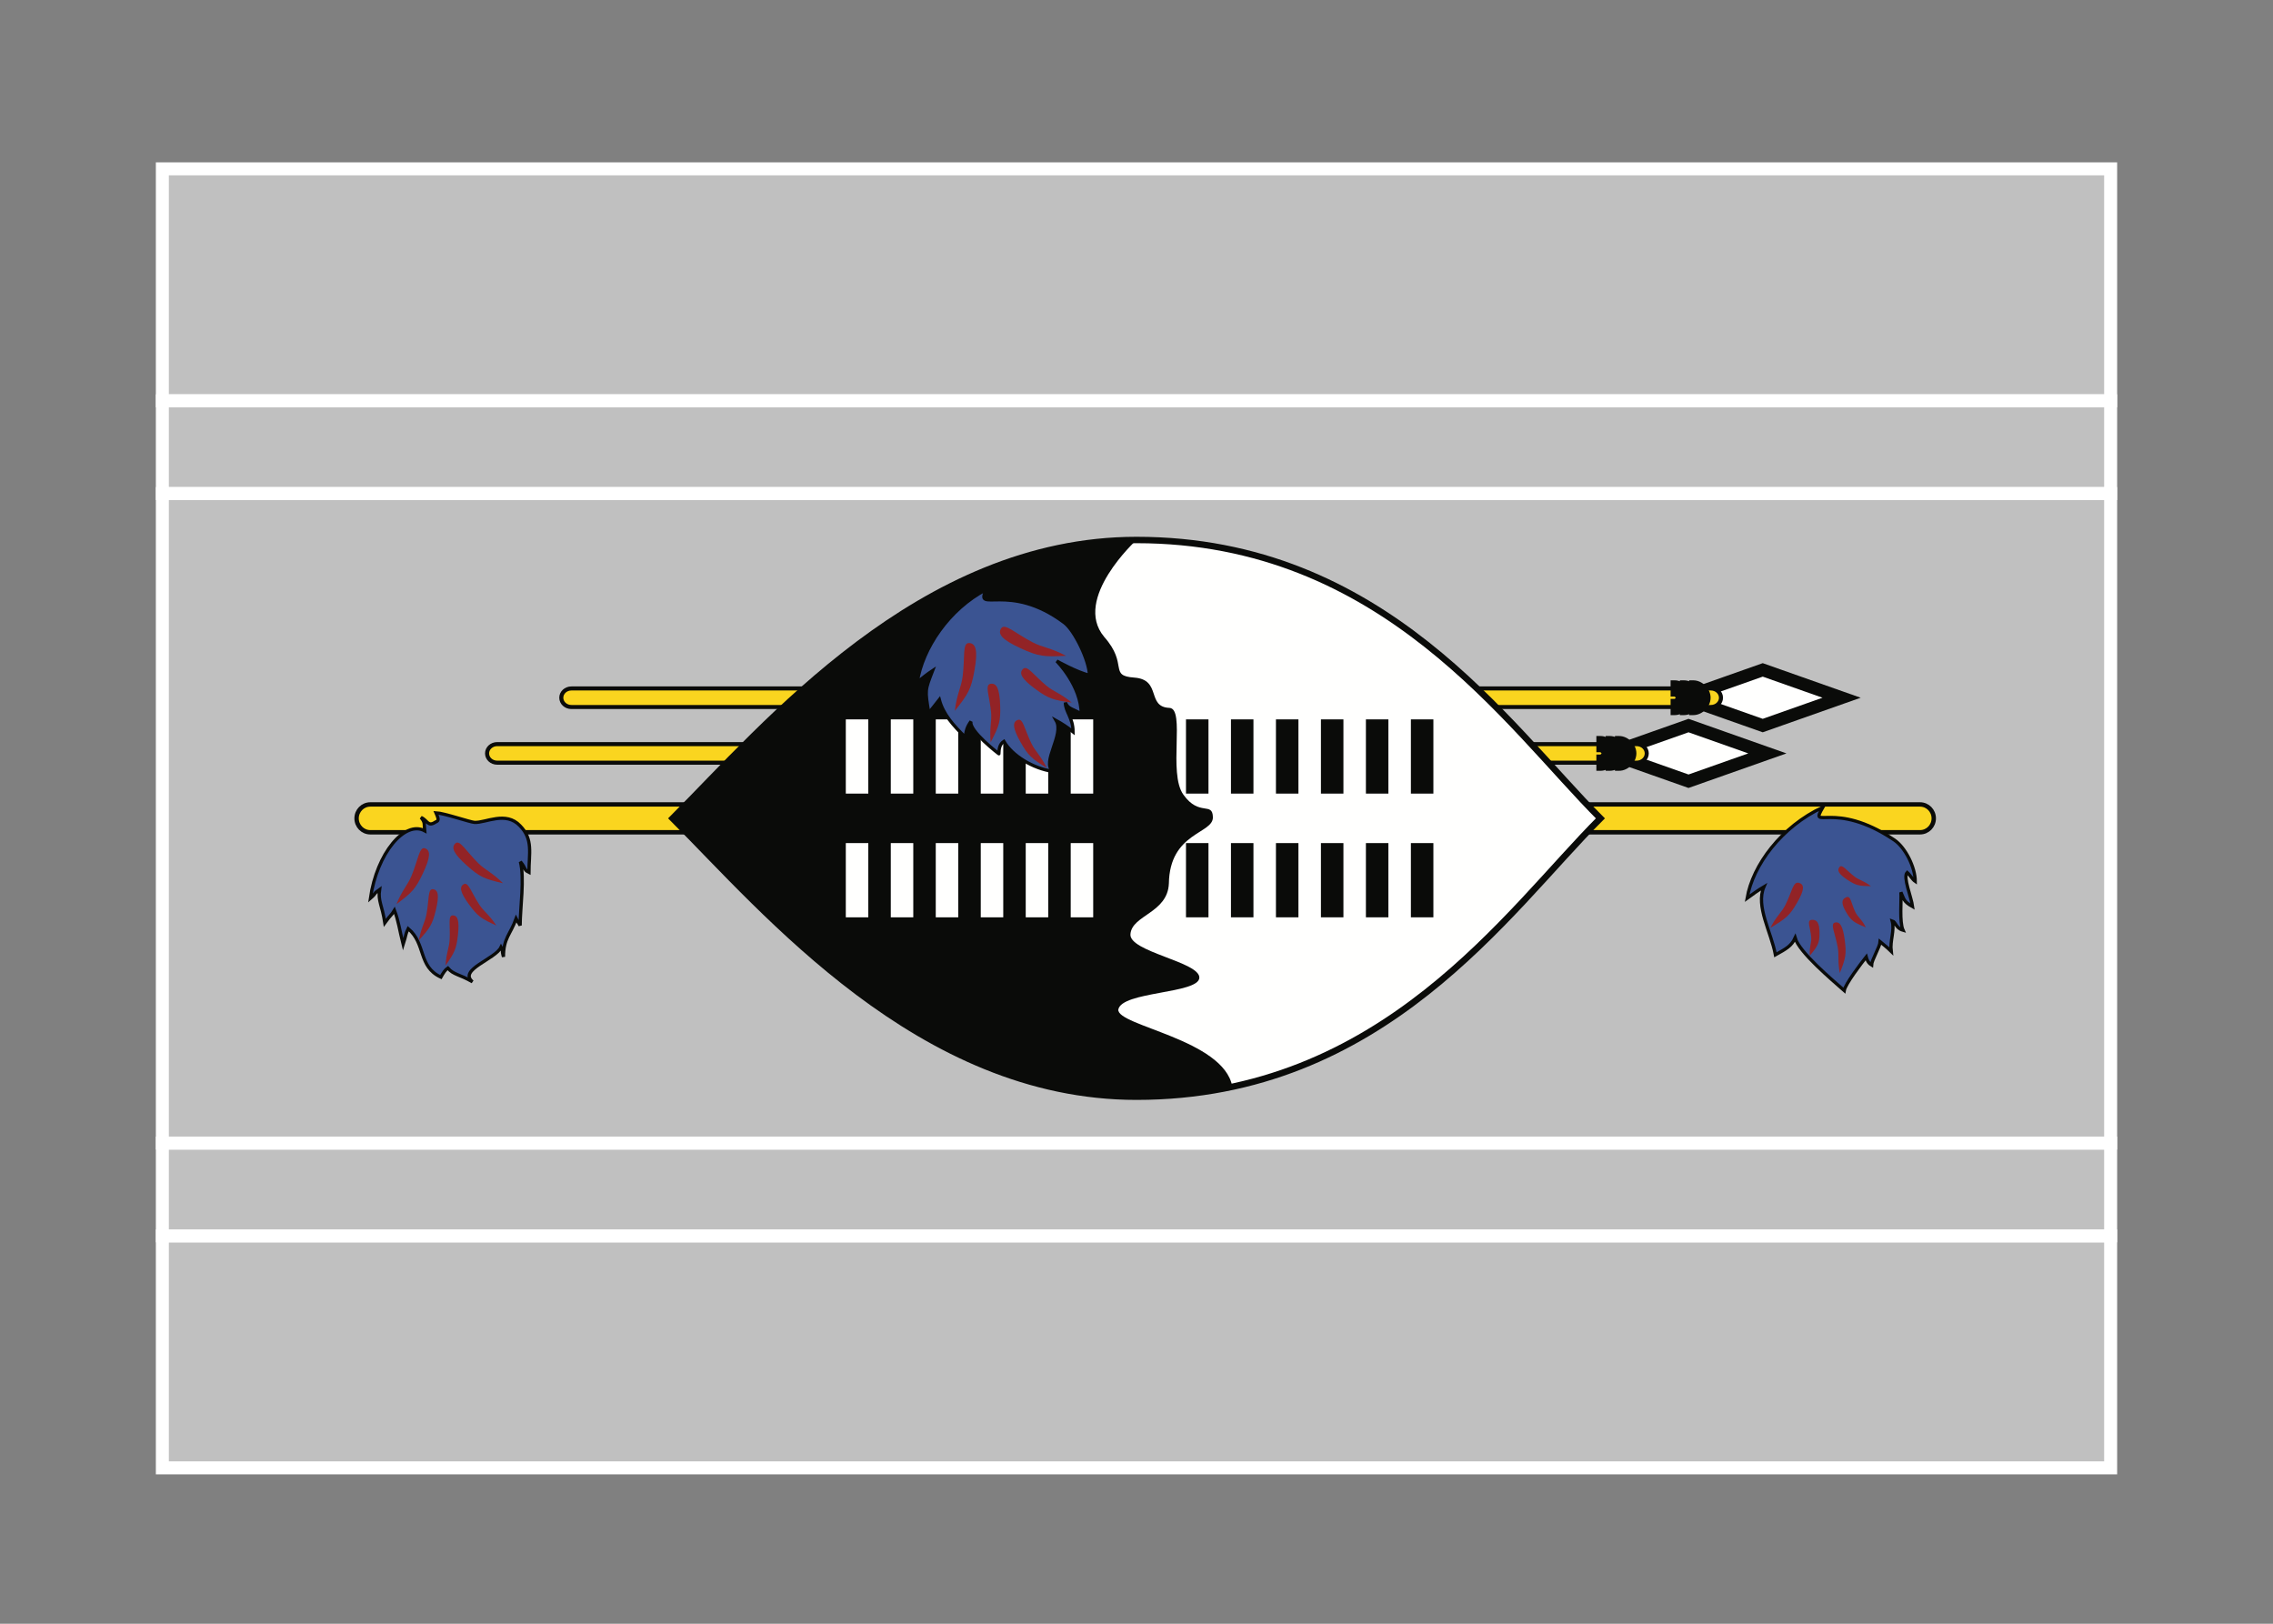 <svg width="350" height="250" viewBox="0 0 350 250" fill="none" xmlns="http://www.w3.org/2000/svg">
<rect x="0" y="0" width="350" height="250" fill="#808080" stroke="none"/>
<g id="flag / africa / eswatini / b">
<g id="swaziland b">
<g id=" blue">
<path fill-rule="evenodd" clip-rule="evenodd" d="M325 226H25V190.283H325V226ZM325 61.711H25V25.996H325V61.711Z" fill="white" fill-opacity="0.5"/>
<path d="M25 226H24V227H25V226ZM325 226V227H326V226H325ZM25 190.283V189.283H24V190.283H25ZM325 190.283H326V189.283H325V190.283ZM325 61.711V62.711H326V61.711H325ZM25 61.711H24V62.711H25V61.711ZM25 25.996V24.996H24V25.996H25ZM325 25.996H326V24.996H325V25.996ZM25 227H325V225H25V227ZM24 190.283V226H26V190.283H24ZM25 191.283H325V189.283H25V191.283ZM326 226V190.283H324V226H326ZM325 60.711H25V62.711H325V60.711ZM24 25.996V61.711H26V25.996H24ZM325 24.996H25V26.996H325V24.996ZM326 61.711V25.996H324V61.711H326Z" fill="white"/>
</g>
<g id="yellow">
<path fill-rule="evenodd" clip-rule="evenodd" d="M325 190.283H25V175.996H325V190.283ZM325 75.996H25V61.711H325V75.996Z" fill="white" fill-opacity="0.5"/>
<path d="M25 190.283H24V191.283H25V190.283ZM325 190.283V191.283H326V190.283H325ZM25 175.996V174.996H24V175.996H25ZM325 175.996H326V174.996H325V175.996ZM325 75.996V76.996H326V75.996H325ZM25 75.996H24V76.996H25V75.996ZM25 61.711V60.711H24V61.711H25ZM325 61.711H326V60.711H325V61.711ZM25 191.283H325V189.283H25V191.283ZM24 175.996V190.283H26V175.996H24ZM25 176.996H325V174.996H25V176.996ZM326 190.283V175.996H324V190.283H326ZM325 74.996H25V76.996H325V74.996ZM24 61.711V75.996H26V61.711H24ZM325 60.711H25V62.711H325V60.711ZM326 75.996V61.711H324V75.996H326Z" fill="white"/>
</g>
<path id="red" fill-rule="evenodd" clip-rule="evenodd" d="M25 175.996H325V75.996H25V175.996Z" fill="white" fill-opacity="0.5" stroke="white" stroke-width="2"/>
<g id="coa" style="mix-blend-mode:luminosity">
<path id="Fill 4" fill-rule="evenodd" clip-rule="evenodd" d="M57.019 123.856H295.651C296.817 123.856 297.763 124.816 297.763 125.999C297.763 127.183 296.817 128.142 295.651 128.142H57.019C55.852 128.142 54.907 127.183 54.907 125.999C54.907 124.816 55.852 123.856 57.019 123.856Z" fill="#FAD51F"/>
<path id="Stroke 5" fill-rule="evenodd" clip-rule="evenodd" d="M57.019 123.856H295.651C296.817 123.856 297.763 124.816 297.763 125.999C297.763 127.183 296.817 128.142 295.651 128.142H57.019C55.852 128.142 54.907 127.183 54.907 125.999C54.907 124.816 55.852 123.856 57.019 123.856Z" stroke="#0A0B09" stroke-width="0.675"/>
<path id="Fill 6" fill-rule="evenodd" clip-rule="evenodd" d="M271.429 103.14L259.286 107.426L271.429 111.712L283.571 107.426L271.429 103.14Z" fill="#FFFFFE"/>
<path id="Stroke 7" fill-rule="evenodd" clip-rule="evenodd" d="M271.429 103.14L259.286 107.426L271.429 111.712L283.571 107.426L271.429 103.14Z" stroke="#0A0B09" stroke-width="1.957"/>
<path id="Fill 8" fill-rule="evenodd" clip-rule="evenodd" d="M87.982 105.998H263.446C264.304 105.998 264.999 106.637 264.999 107.426C264.999 108.215 264.304 108.855 263.446 108.855H87.982C87.124 108.855 86.429 108.215 86.429 107.426C86.429 106.637 87.124 105.998 87.982 105.998Z" fill="#FAD51F"/>
<path id="Stroke 9" fill-rule="evenodd" clip-rule="evenodd" d="M87.982 105.998H263.446C264.304 105.998 264.999 106.637 264.999 107.426C264.999 108.215 264.304 108.855 263.446 108.855H87.982C87.124 108.855 86.429 108.215 86.429 107.426C86.429 106.637 87.124 105.998 87.982 105.998Z" stroke="#0A0B09" stroke-width="0.625"/>
<path id="Stroke 10" d="M262.146 106.001L262.588 105.559V105.559L262.146 106.001ZM262.146 108.85L261.704 108.408L262.146 108.85ZM260.722 109.479H260.097V110.104H260.722V109.479ZM260.722 108.229V107.604H260.097V108.229H260.722ZM261.263 107.966L260.821 107.523H260.821L261.263 107.966ZM261.263 106.885L260.821 107.327L260.821 107.327L261.263 106.885ZM260.722 106.622H260.097V107.247H260.722V106.622ZM260.722 105.372V104.747H260.097V105.372H260.722ZM260.718 106.001L261.159 105.559L260.718 106.001ZM260.718 108.85L260.276 108.408L260.276 108.408L260.718 108.85ZM259.294 109.479H258.669V110.104H259.294V109.479ZM259.294 108.229V107.604H258.669V108.229H259.294ZM259.834 107.965L259.393 107.523L259.834 107.965ZM259.834 106.885L260.276 106.443L259.834 106.885ZM259.294 106.622H258.669V107.247H259.294V106.622ZM259.294 105.372V104.747H258.669V105.372H259.294ZM259.29 106.001L258.848 106.443L258.848 106.443L259.29 106.001ZM259.29 108.85L259.731 109.292H259.731L259.29 108.85ZM257.865 109.479H257.24V110.104H257.865V109.479ZM257.865 108.229V107.604H257.24V108.229H257.865ZM258.406 107.965L258.848 108.408L258.848 108.408L258.406 107.965ZM258.406 106.886L257.965 107.328L257.965 107.328L258.406 106.886ZM257.865 106.622H257.24V107.247H257.865V106.622ZM257.865 105.372V104.747H257.24V105.372H257.865ZM263.401 107.425C263.401 106.66 263.031 106.001 262.588 105.559L261.704 106.443C261.973 106.711 262.151 107.069 262.151 107.425H263.401ZM262.588 109.292C263.031 108.849 263.401 108.19 263.401 107.425H262.151C262.151 107.782 261.973 108.139 261.704 108.408L262.588 109.292ZM260.722 110.104C261.486 110.104 262.145 109.734 262.588 109.292L261.704 108.408C261.436 108.676 261.079 108.854 260.722 108.854V110.104ZM260.097 108.229V109.479H261.347V108.229H260.097ZM260.821 107.523C260.78 107.564 260.744 107.587 260.719 107.598C260.692 107.611 260.691 107.604 260.722 107.604V108.854C261.078 108.854 261.435 108.677 261.704 108.408L260.821 107.523ZM260.901 107.425C260.901 107.394 260.908 107.395 260.895 107.422C260.884 107.447 260.861 107.483 260.821 107.523L261.704 108.408C261.974 108.138 262.151 107.781 262.151 107.425H260.901ZM260.821 107.327C260.861 107.368 260.884 107.404 260.895 107.429C260.908 107.456 260.901 107.456 260.901 107.425H262.151C262.151 107.069 261.974 106.712 261.704 106.443L260.821 107.327ZM260.722 107.247C260.691 107.247 260.692 107.24 260.719 107.253C260.744 107.264 260.781 107.287 260.821 107.327L261.704 106.443C261.435 106.174 261.078 105.997 260.722 105.997V107.247ZM260.097 105.372V106.622H261.347V105.372H260.097ZM262.588 105.559C262.145 105.116 261.486 104.747 260.722 104.747V105.997C261.079 105.997 261.436 106.175 261.704 106.443L262.588 105.559ZM261.973 107.425C261.973 106.66 261.602 106.001 261.159 105.559L260.276 106.443C260.545 106.711 260.723 107.069 260.723 107.425H261.973ZM261.16 109.292C261.602 108.849 261.973 108.19 261.973 107.425H260.723C260.723 107.782 260.545 108.139 260.276 108.408L261.16 109.292ZM259.294 110.104C260.058 110.104 260.717 109.734 261.16 109.292L260.276 108.408C260.007 108.676 259.65 108.854 259.294 108.854V110.104ZM258.669 108.229V109.479H259.919V108.229H258.669ZM259.393 107.523C259.352 107.564 259.315 107.587 259.291 107.598C259.263 107.611 259.263 107.604 259.294 107.604V108.854C259.649 108.854 260.007 108.677 260.276 108.408L259.393 107.523ZM259.473 107.425C259.473 107.394 259.48 107.394 259.467 107.422C259.456 107.446 259.433 107.483 259.393 107.523L260.276 108.408C260.546 108.138 260.723 107.781 260.723 107.425H259.473ZM259.393 107.328C259.433 107.368 259.456 107.405 259.467 107.429C259.48 107.456 259.473 107.456 259.473 107.425H260.723C260.723 107.069 260.546 106.712 260.276 106.443L259.393 107.328ZM259.294 107.247C259.263 107.247 259.263 107.24 259.291 107.253C259.315 107.264 259.352 107.287 259.393 107.328L260.276 106.443C260.007 106.174 259.649 105.997 259.294 105.997V107.247ZM258.669 105.372V106.622H259.919V105.372H258.669ZM261.159 105.559C260.717 105.117 260.058 104.747 259.294 104.747V105.997C259.65 105.997 260.007 106.175 260.276 106.443L261.159 105.559ZM260.545 107.425C260.545 106.66 260.174 106.001 259.731 105.558L258.848 106.443C259.117 106.711 259.295 107.069 259.295 107.425H260.545ZM259.731 109.292C260.174 108.85 260.545 108.19 260.545 107.425H259.295C259.295 107.782 259.117 108.139 258.848 108.408L259.731 109.292ZM257.865 110.104C258.629 110.104 259.288 109.735 259.731 109.292L258.848 108.408C258.579 108.676 258.222 108.854 257.865 108.854V110.104ZM257.24 108.229V109.479H258.49V108.229H257.24ZM257.965 107.523C257.924 107.564 257.887 107.586 257.863 107.598C257.835 107.611 257.835 107.604 257.865 107.604V108.854C258.221 108.854 258.578 108.677 258.848 108.408L257.965 107.523ZM258.045 107.425C258.045 107.394 258.052 107.394 258.039 107.422C258.028 107.446 258.005 107.483 257.965 107.523L258.848 108.408C259.118 108.138 259.295 107.781 259.295 107.425H258.045ZM257.965 107.328C258.005 107.368 258.028 107.405 258.039 107.429C258.052 107.457 258.045 107.456 258.045 107.425H259.295C259.295 107.069 259.118 106.712 258.848 106.443L257.965 107.328ZM257.865 107.247C257.835 107.247 257.835 107.24 257.863 107.253C257.887 107.265 257.924 107.287 257.965 107.328L258.848 106.443C258.578 106.174 258.221 105.997 257.865 105.997V107.247ZM257.24 105.372V106.622H258.49V105.372H257.24ZM259.731 105.558C259.288 105.116 258.629 104.747 257.865 104.747V105.997C258.222 105.997 258.579 106.175 258.848 106.443L259.731 105.558Z" fill="#0A0B09"/>
<path id="Fill 11" fill-rule="evenodd" clip-rule="evenodd" d="M260 111.711L247.857 115.997L260 120.283L272.143 115.997L260 111.711Z" fill="#FFFFFE"/>
<path id="Stroke 12" fill-rule="evenodd" clip-rule="evenodd" d="M260 111.711L247.857 115.997L260 120.283L272.143 115.997L260 111.711Z" stroke="#0A0B09" stroke-width="1.957"/>
<path id="Fill 13" fill-rule="evenodd" clip-rule="evenodd" d="M76.552 114.569H252.017C252.874 114.569 253.57 115.209 253.57 115.998C253.57 116.787 252.874 117.426 252.017 117.426H76.552C75.695 117.426 75 116.787 75 115.998C75 115.209 75.695 114.569 76.552 114.569Z" fill="#FAD51F"/>
<path id="Stroke 14" fill-rule="evenodd" clip-rule="evenodd" d="M76.552 114.569H252.017C252.874 114.569 253.57 115.209 253.57 115.998C253.57 116.787 252.874 117.426 252.017 117.426H76.552C75.695 117.426 75 116.787 75 115.998C75 115.209 75.695 114.569 76.552 114.569Z" stroke="#0A0B09" stroke-width="0.625"/>
<path id="Stroke 15" d="M250.718 114.572L251.16 114.13L250.718 114.572ZM250.719 117.421L250.277 116.979L250.277 116.979L250.719 117.421ZM249.295 118.05H248.67V118.675H249.295V118.05ZM249.295 116.8V116.175H248.67V116.8H249.295ZM249.835 116.537L250.277 116.979V116.979L249.835 116.537ZM249.835 115.457L249.393 115.899V115.899L249.835 115.457ZM249.295 115.193H248.67V115.818H249.295V115.193ZM249.295 113.943V113.318H248.67V113.943H249.295ZM249.29 114.572L249.732 114.13L249.29 114.572ZM249.29 117.421L248.848 116.979L248.848 116.979L249.29 117.421ZM247.867 118.05H247.242V118.675H247.867V118.05ZM247.867 116.8V116.175H247.242V116.8H247.867ZM248.407 116.536L248.848 116.979L248.407 116.536ZM248.407 115.457L247.965 115.899L247.965 115.899L248.407 115.457ZM247.867 115.193H247.242V115.818H247.867V115.193ZM247.867 113.943V113.318H247.242V113.943H247.867ZM247.861 114.573L248.303 114.13L248.303 114.13L247.861 114.573ZM247.861 117.421L248.303 117.864L248.303 117.864L247.861 117.421ZM246.437 118.051H245.812V118.676H246.437V118.051ZM246.437 116.801V116.176H245.812V116.801H246.437ZM246.978 116.537L246.536 116.095L246.536 116.095L246.978 116.537ZM246.978 115.457L247.419 115.015L247.419 115.015L246.978 115.457ZM246.437 115.193H245.812V115.818H246.437V115.193ZM246.437 113.943V113.318H245.812V113.943H246.437ZM251.974 115.997C251.974 115.232 251.603 114.573 251.16 114.13L250.276 115.014C250.545 115.283 250.724 115.64 250.724 115.997H251.974ZM251.16 117.863C251.603 117.421 251.974 116.762 251.974 115.997H250.724C250.724 116.353 250.545 116.71 250.277 116.979L251.16 117.863ZM249.295 118.675C250.058 118.675 250.717 118.305 251.16 117.863L250.277 116.979C250.008 117.247 249.651 117.425 249.295 117.425V118.675ZM248.67 116.8V118.05H249.92V116.8H248.67ZM249.393 116.094C249.353 116.135 249.316 116.158 249.292 116.169C249.264 116.182 249.264 116.175 249.295 116.175V117.425C249.65 117.425 250.007 117.248 250.277 116.979L249.393 116.094ZM249.474 115.997C249.474 115.966 249.48 115.966 249.468 115.993C249.456 116.018 249.434 116.054 249.393 116.094L250.277 116.979C250.546 116.71 250.724 116.352 250.724 115.997H249.474ZM249.393 115.899C249.433 115.939 249.456 115.976 249.468 116C249.48 116.028 249.474 116.028 249.474 115.997H250.724C250.724 115.641 250.546 115.284 250.276 115.014L249.393 115.899ZM249.295 115.818C249.263 115.818 249.263 115.811 249.291 115.824C249.316 115.835 249.352 115.858 249.393 115.899L250.276 115.014C250.007 114.745 249.649 114.568 249.295 114.568V115.818ZM248.67 113.943V115.193H249.92V113.943H248.67ZM251.16 114.13C250.717 113.688 250.058 113.318 249.295 113.318V114.568C249.65 114.568 250.008 114.746 250.276 115.014L251.16 114.13ZM250.546 115.997C250.546 115.232 250.175 114.573 249.732 114.13L248.848 115.014C249.117 115.283 249.296 115.64 249.296 115.997H250.546ZM249.732 117.863C250.174 117.421 250.546 116.762 250.546 115.997H249.296C249.296 116.353 249.117 116.71 248.848 116.979L249.732 117.863ZM247.867 118.675C248.63 118.675 249.289 118.305 249.732 117.863L248.848 116.979C248.58 117.247 248.222 117.425 247.867 117.425V118.675ZM247.242 116.8V118.05H248.492V116.8H247.242ZM247.965 116.094C247.925 116.135 247.888 116.158 247.863 116.169C247.835 116.182 247.835 116.175 247.867 116.175V117.425C248.221 117.425 248.579 117.248 248.848 116.979L247.965 116.094ZM248.046 115.997C248.046 115.966 248.052 115.965 248.04 115.993C248.028 116.017 248.006 116.054 247.965 116.094L248.848 116.979C249.118 116.71 249.296 116.352 249.296 115.997H248.046ZM247.965 115.899C248.005 115.939 248.028 115.976 248.04 116C248.052 116.028 248.046 116.028 248.046 115.997H249.296C249.296 115.641 249.118 115.284 248.848 115.014L247.965 115.899ZM247.867 115.818C247.835 115.818 247.835 115.811 247.863 115.824C247.888 115.835 247.924 115.858 247.965 115.899L248.848 115.014C248.579 114.745 248.221 114.568 247.867 114.568V115.818ZM247.242 113.943V115.193H248.492V113.943H247.242ZM249.732 114.13C249.289 113.688 248.63 113.318 247.867 113.318V114.568C248.222 114.568 248.58 114.746 248.848 115.014L249.732 114.13ZM249.117 115.997C249.117 115.232 248.745 114.573 248.303 114.13L247.419 115.015C247.688 115.283 247.867 115.641 247.867 115.997H249.117ZM248.303 117.864C248.745 117.421 249.117 116.762 249.117 115.997H247.867C247.867 116.353 247.688 116.711 247.419 116.979L248.303 117.864ZM246.437 118.676C247.201 118.676 247.86 118.306 248.303 117.864L247.419 116.979C247.151 117.248 246.793 117.426 246.437 117.426V118.676ZM245.812 116.801V118.051H247.062V116.801H245.812ZM246.536 116.095C246.495 116.136 246.458 116.158 246.434 116.17C246.406 116.183 246.406 116.176 246.437 116.176V117.426C246.792 117.426 247.15 117.249 247.419 116.979L246.536 116.095ZM246.617 115.997C246.617 115.966 246.623 115.966 246.611 115.993C246.599 116.018 246.576 116.054 246.536 116.095L247.419 116.979C247.689 116.71 247.867 116.352 247.867 115.997H246.617ZM246.536 115.899C246.576 115.94 246.599 115.976 246.611 116.001C246.623 116.028 246.617 116.028 246.617 115.997H247.867C247.867 115.642 247.689 115.284 247.419 115.015L246.536 115.899ZM246.437 115.818C246.406 115.818 246.406 115.811 246.434 115.824C246.458 115.836 246.495 115.858 246.536 115.899L247.419 115.015C247.15 114.745 246.792 114.568 246.437 114.568V115.818ZM245.812 113.943V115.193H247.062V113.943H245.812ZM248.303 114.13C247.86 113.688 247.201 113.318 246.437 113.318V114.568C246.793 114.568 247.151 114.746 247.419 115.015L248.303 114.13Z" fill="#0A0B09"/>
<path id="Fill 16" fill-rule="evenodd" clip-rule="evenodd" d="M280.683 124.296C278.519 128.044 282.343 123.049 291.676 129.323C293.405 130.489 294.916 133.569 294.916 135.703C294.477 135.409 294.151 134.756 293.667 134.332C292.99 135.011 294.314 138.12 294.507 139.591C293.048 138.774 293.189 138.388 292.704 137.384C292.801 138.597 292.453 141.938 293.033 143.224C291.884 142.896 291.96 141.97 291.36 141.785C291.768 143.241 291.004 144.825 291.206 146.462C290.534 145.797 289.819 145.276 289.507 145.007C289.454 145.787 288.214 147.835 288.186 148.573C287.616 148.228 287.461 147.691 287.366 147.33C286.657 148.22 284.139 151.508 283.977 152.511C282.037 150.797 277.065 146.624 276.418 144.409C275.846 145.666 275.018 146.09 273.382 147.008C272.735 143.497 270.317 139.551 271.61 136.541C270.694 137.084 269.939 137.628 269.023 138.297C269.891 133.212 274.317 127.249 280.683 124.296Z" fill="#3B5492"/>
<path id="Stroke 17" fill-rule="evenodd" clip-rule="evenodd" d="M280.683 124.296C278.519 128.044 282.343 123.049 291.676 129.323C293.405 130.489 294.916 133.569 294.916 135.703C294.477 135.409 294.151 134.756 293.667 134.332C292.99 135.011 294.314 138.12 294.507 139.591C293.048 138.774 293.189 138.388 292.704 137.384C292.801 138.597 292.453 141.938 293.033 143.224C291.884 142.896 291.96 141.97 291.36 141.785C291.768 143.241 291.004 144.825 291.206 146.462C290.534 145.797 289.819 145.276 289.507 145.007C289.454 145.787 288.214 147.835 288.186 148.573C287.616 148.228 287.461 147.691 287.366 147.33C286.657 148.22 284.139 151.508 283.977 152.511C282.037 150.797 277.065 146.624 276.418 144.409C275.846 145.666 275.018 146.09 273.382 147.008C272.735 143.497 270.317 139.551 271.61 136.541C270.694 137.084 269.939 137.628 269.023 138.297C269.891 133.212 274.317 127.249 280.683 124.296Z" stroke="#0A0B09" stroke-width="0.5"/>
<path id="Fill 18" fill-rule="evenodd" clip-rule="evenodd" d="M272.608 142.859C273.506 141.063 274.334 140.493 274.914 139.337C275.94 137.305 276.086 135.687 276.98 135.924C277.874 136.161 277.873 136.993 276.715 138.993C275.558 140.991 275.007 141.417 272.608 142.859Z" fill="#922326"/>
<path id="Fill 19" fill-rule="evenodd" clip-rule="evenodd" d="M278.685 147.136C278.57 145.769 278.966 145.198 278.894 144.317C278.771 142.768 278.137 141.704 278.961 141.628C279.785 141.553 280.17 142.081 280.172 143.643C280.175 145.205 279.933 145.615 278.685 147.136Z" fill="#922326"/>
<path id="Fill 20" fill-rule="evenodd" clip-rule="evenodd" d="M283.296 149.818C282.936 147.909 283.205 147.062 282.975 145.833C282.574 143.668 281.781 142.244 282.544 142.046C283.308 141.848 283.768 142.548 284.058 144.742C284.347 146.937 284.194 147.54 283.296 149.818Z" fill="#922326"/>
<path id="Fill 21" fill-rule="evenodd" clip-rule="evenodd" d="M288.092 136.441C286.966 135.586 286.309 135.529 285.583 134.98C284.303 134.016 283.656 132.985 283.245 133.497C282.834 134.009 283.126 134.569 284.465 135.458C285.806 136.347 286.26 136.417 288.092 136.441Z" fill="#922326"/>
<path id="Fill 22" fill-rule="evenodd" clip-rule="evenodd" d="M287.297 142.78C286.703 141.547 286.078 141.235 285.694 140.442C285.016 139.048 285.015 137.843 284.279 138.152C283.543 138.461 283.483 139.092 284.271 140.441C285.058 141.789 285.47 142.034 287.297 142.78Z" fill="#922326"/>
<path id="Fill 23" fill-rule="evenodd" clip-rule="evenodd" d="M65.392 127.908C65.271 126.816 65.504 126.686 64.833 125.863C65.81 126.272 65.848 127.358 67.036 126.587C67.473 126.361 67.663 126.354 67.133 125.142C68.372 125.199 72.431 126.591 73.081 126.623C74.788 126.701 77.903 124.83 80.065 127.131C82.141 129.23 81.447 131.407 81.447 134.313C80.614 133.913 81.015 133.716 80.13 132.677C80.794 135.217 80.095 139.796 80.095 142.49C79.755 141.84 79.804 142.122 79.471 141.449C78.587 143.908 77.525 144.414 77.525 147.319C77.206 146.18 77.515 146.42 77.159 145.821C76.299 147.688 70.529 149.283 72.752 151.165C70.746 149.988 69.866 150.111 68.955 149.053C68.563 149.306 68.251 149.785 67.887 150.442C64.359 148.818 65.62 145.317 62.856 142.978C62.378 143.958 62.595 143.816 62.079 145.412C61.519 143.195 61.366 141.787 60.737 140.157C60.194 141.06 60.242 140.714 59.256 142.08C58.848 139.378 58.184 138.742 58.446 136.954C57.399 137.694 58.085 137.394 57.037 138.304C58.029 131.384 62.316 126.271 65.392 127.908Z" fill="#3B5492"/>
<path id="Stroke 24" fill-rule="evenodd" clip-rule="evenodd" d="M65.392 127.908C65.271 126.816 65.504 126.686 64.833 125.863C65.81 126.272 65.848 127.358 67.036 126.587C67.473 126.361 67.663 126.354 67.133 125.142C68.372 125.199 72.431 126.591 73.081 126.623C74.788 126.701 77.903 124.83 80.065 127.131C82.141 129.23 81.447 131.407 81.447 134.313C80.614 133.913 81.015 133.716 80.13 132.677C80.794 135.217 80.095 139.796 80.095 142.49C79.755 141.84 79.804 142.122 79.471 141.449C78.587 143.908 77.525 144.414 77.525 147.319C77.206 146.18 77.515 146.42 77.159 145.821C76.299 147.688 70.529 149.283 72.752 151.165C70.746 149.988 69.866 150.111 68.955 149.053C68.563 149.306 68.251 149.785 67.887 150.442C64.359 148.818 65.62 145.317 62.856 142.978C62.378 143.958 62.595 143.816 62.079 145.412C61.519 143.195 61.366 141.787 60.737 140.157C60.194 141.06 60.242 140.714 59.256 142.08C58.848 139.378 58.184 138.742 58.446 136.954C57.399 137.694 58.085 137.394 57.037 138.304C58.029 131.384 62.316 126.271 65.392 127.908Z" stroke="#0A0B09" stroke-width="0.5"/>
<path id="Fill 25" fill-rule="evenodd" clip-rule="evenodd" d="M61.051 139.202C61.96 136.974 62.78 136.275 63.367 134.84C64.404 132.319 64.573 130.304 65.445 130.612C66.317 130.919 66.302 131.957 65.137 134.434C63.97 136.911 63.425 137.437 61.051 139.202Z" fill="#922326"/>
<path id="Fill 26" fill-rule="evenodd" clip-rule="evenodd" d="M64.493 144.777C64.857 142.779 65.432 142.052 65.669 140.766C66.089 138.503 65.855 136.819 66.665 136.908C67.474 136.996 67.658 137.85 67.119 140.1C66.58 142.351 66.208 142.883 64.493 144.777Z" fill="#922326"/>
<path id="Fill 27" fill-rule="evenodd" clip-rule="evenodd" d="M68.61 148.652C68.713 146.715 69.166 145.959 69.234 144.712C69.357 142.518 68.935 140.948 69.707 140.939C70.48 140.93 70.755 141.719 70.518 143.915C70.282 146.111 69.996 146.66 68.61 148.652Z" fill="#922326"/>
<path id="Fill 28" fill-rule="evenodd" clip-rule="evenodd" d="M77.452 135.989C75.762 134.304 74.739 133.989 73.649 132.906C71.728 131.004 70.8 129.219 70.116 129.852C69.432 130.485 69.844 131.433 71.866 133.243C73.889 135.054 74.592 135.318 77.452 135.989Z" fill="#922326"/>
<path id="Fill 29" fill-rule="evenodd" clip-rule="evenodd" d="M76.424 142.498C75.322 140.807 74.514 140.369 73.803 139.281C72.55 137.368 72.119 135.726 71.408 136.133C70.697 136.539 70.856 137.398 72.215 139.251C73.573 141.105 74.12 141.446 76.424 142.498Z" fill="#922326"/>
<path id="Fill 30" fill-rule="evenodd" clip-rule="evenodd" d="M246.43 125.999C232.144 140.283 213.096 168.854 175.001 168.854C141.667 168.854 117.857 140.283 103.572 125.999C117.857 111.711 141.667 83.14 175.001 83.14C213.096 83.14 232.144 111.711 246.43 125.999Z" fill="#FFFFFE"/>
<path id="Stroke 31" fill-rule="evenodd" clip-rule="evenodd" d="M246.43 125.999C232.144 140.283 213.096 168.854 175.001 168.854C141.667 168.854 117.857 140.283 103.572 125.999C117.857 111.711 141.667 83.14 175.001 83.14C213.096 83.14 232.144 111.711 246.43 125.999Z" stroke="#0A0B09" stroke-width="0.988"/>
<path id="Fill 32" fill-rule="evenodd" clip-rule="evenodd" d="M170.015 98.048C173.816 102.323 170.642 104.046 174.665 104.327C178.908 104.639 176.503 108.844 180.071 108.99C182.566 109.099 179.822 119.066 182.224 122.355C184.67 125.783 186.719 123.359 186.762 125.837C186.805 128.399 180.104 128.14 179.986 136.032C179.79 140.58 174.331 140.871 174.071 143.797C173.747 146.55 184.824 148.095 184.677 150.559C184.525 153.016 172.716 152.631 172.201 155.433C171.938 157.949 188.425 160.012 189.751 167.289C187.291 168.094 180.291 168.852 175.001 168.855C141.671 168.88 117.86 140.282 103.574 125.997C117.86 111.71 141.669 83.138 175.003 83.138C175.003 83.138 165.108 92.179 170.018 98.046L170.015 98.048Z" fill="#0A0B09"/>
<path id="Fill 33" fill-rule="evenodd" clip-rule="evenodd" d="M130.239 122.188H133.702V110.759H130.239V122.188Z" fill="#FFFFFE"/>
<path id="Fill 34" fill-rule="evenodd" clip-rule="evenodd" d="M130.239 141.236H133.702V129.807H130.239V141.236Z" fill="#FFFFFE"/>
<path id="Fill 35" fill-rule="evenodd" clip-rule="evenodd" d="M137.164 122.188H140.627V110.759H137.164V122.188Z" fill="#FFFFFE"/>
<path id="Fill 36" fill-rule="evenodd" clip-rule="evenodd" d="M137.164 141.236H140.627V129.807H137.164V141.236Z" fill="#FFFFFE"/>
<path id="Fill 37" fill-rule="evenodd" clip-rule="evenodd" d="M144.09 122.188H147.553V110.759H144.09V122.188Z" fill="#FFFFFE"/>
<path id="Fill 38" fill-rule="evenodd" clip-rule="evenodd" d="M144.09 141.236H147.553V129.807H144.09V141.236Z" fill="#FFFFFE"/>
<path id="Fill 39" fill-rule="evenodd" clip-rule="evenodd" d="M151.019 122.188H154.482V110.759H151.019V122.188Z" fill="#FFFFFE"/>
<path id="Fill 40" fill-rule="evenodd" clip-rule="evenodd" d="M151.019 141.236H154.482V129.807H151.019V141.236Z" fill="#FFFFFE"/>
<path id="Fill 41" fill-rule="evenodd" clip-rule="evenodd" d="M157.944 122.188H161.407V110.759H157.944V122.188Z" fill="#FFFFFE"/>
<path id="Fill 42" fill-rule="evenodd" clip-rule="evenodd" d="M157.944 141.236H161.407V129.807H157.944V141.236Z" fill="#FFFFFE"/>
<path id="Fill 43" fill-rule="evenodd" clip-rule="evenodd" d="M164.87 122.188H168.333V110.759H164.87V122.188Z" fill="#FFFFFE"/>
<path id="Fill 44" fill-rule="evenodd" clip-rule="evenodd" d="M164.87 141.236H168.333V129.807H164.87V141.236Z" fill="#FFFFFE"/>
<path id="Fill 45" fill-rule="evenodd" clip-rule="evenodd" d="M182.62 122.188H186.083V110.759H182.62V122.188Z" fill="#0A0B09"/>
<path id="Fill 46" fill-rule="evenodd" clip-rule="evenodd" d="M182.62 141.236H186.083V129.807H182.62V141.236Z" fill="#0A0B09"/>
<path id="Fill 47" fill-rule="evenodd" clip-rule="evenodd" d="M189.545 122.188H193.008V110.759H189.545V122.188Z" fill="#0A0B09"/>
<path id="Fill 48" fill-rule="evenodd" clip-rule="evenodd" d="M189.545 141.236H193.008V129.807H189.545V141.236Z" fill="#0A0B09"/>
<path id="Fill 49" fill-rule="evenodd" clip-rule="evenodd" d="M196.472 122.188H199.935V110.759H196.472V122.188Z" fill="#0A0B09"/>
<path id="Fill 50" fill-rule="evenodd" clip-rule="evenodd" d="M196.472 141.236H199.935V129.807H196.472V141.236Z" fill="#0A0B09"/>
<path id="Fill 51" fill-rule="evenodd" clip-rule="evenodd" d="M203.399 122.188H206.862V110.759H203.399V122.188Z" fill="#0A0B09"/>
<path id="Fill 52" fill-rule="evenodd" clip-rule="evenodd" d="M203.399 141.236H206.862V129.807H203.399V141.236Z" fill="#0A0B09"/>
<path id="Fill 53" fill-rule="evenodd" clip-rule="evenodd" d="M210.325 122.188H213.788V110.759H210.325V122.188Z" fill="#0A0B09"/>
<path id="Fill 54" fill-rule="evenodd" clip-rule="evenodd" d="M210.325 141.236H213.788V129.807H210.325V141.236Z" fill="#0A0B09"/>
<path id="Fill 55" fill-rule="evenodd" clip-rule="evenodd" d="M217.251 122.188H220.714V110.759H217.251V122.188Z" fill="#0A0B09"/>
<path id="Fill 56" fill-rule="evenodd" clip-rule="evenodd" d="M217.251 141.236H220.714V129.807H217.251V141.236Z" fill="#0A0B09"/>
<path id="Fill 57" fill-rule="evenodd" clip-rule="evenodd" d="M151.902 90.748C149.923 94.576 155.367 89.475 163.901 95.882C165.482 97.073 167.75 101.776 167.75 103.956C165.932 103.57 162.715 101.776 162.715 101.776C162.715 101.776 166.491 105.558 166.491 109.918C165.157 109.084 164.489 109.209 164.046 108.185C164.046 109.596 165.232 110.496 165.232 112.676C164.269 111.907 163.454 111.395 162.639 110.945C163.897 113.126 160.345 117.354 162.123 118.766C159.014 118.316 155.833 116.33 154.574 114.15C153.907 114.6 153.835 115.305 153.809 116.058C153.907 116.139 149.076 112.472 149.52 111.064C148.872 111.973 148.78 112.472 148.633 113.497C146.858 111.747 145.232 109.997 144.64 107.734C143.851 108.759 143.802 108.759 143.013 109.783C142.422 106.198 142.422 106.326 143.605 103.252C142.767 103.807 142.077 104.362 141.239 105.045C142.032 99.853 146.08 93.764 151.902 90.748Z" fill="#3B5492"/>
<path id="Stroke 58" fill-rule="evenodd" clip-rule="evenodd" d="M151.902 90.748C149.923 94.576 155.367 89.475 163.901 95.882C165.482 97.073 167.75 101.776 167.75 103.956C165.932 103.57 162.715 101.776 162.715 101.776C162.715 101.776 166.491 105.558 166.491 109.918C165.157 109.084 164.489 109.209 164.046 108.185C164.046 109.596 165.232 110.496 165.232 112.676C164.269 111.907 163.454 111.395 162.639 110.945C163.897 113.126 160.345 117.354 162.123 118.766C159.014 118.316 155.833 116.33 154.574 114.15C153.907 114.6 153.835 115.305 153.809 116.058C153.907 116.139 149.076 112.472 149.52 111.064C148.872 111.973 148.78 112.472 148.633 113.497C146.858 111.747 145.232 109.997 144.64 107.734C143.851 108.759 143.802 108.759 143.013 109.783C142.422 106.198 142.422 106.326 143.605 103.252C142.767 103.807 142.077 104.362 141.239 105.045C142.032 99.853 146.08 93.764 151.902 90.748Z" stroke="#0A0B09" stroke-width="0.5"/>
<path id="Fill 59" fill-rule="evenodd" clip-rule="evenodd" d="M147.021 109.45C147.338 106.812 148.027 105.818 148.233 104.12C148.601 101.133 148.165 98.95 149.223 99.005C150.281 99.06 150.587 100.162 150.063 103.143C149.54 106.123 149.099 106.848 147.021 109.45Z" fill="#922326"/>
<path id="Fill 60" fill-rule="evenodd" clip-rule="evenodd" d="M152.548 114.279C152.334 112.053 152.744 111.106 152.608 109.673C152.373 107.151 151.594 105.442 152.517 105.285C153.44 105.128 153.906 105.974 154.006 108.52C154.105 111.067 153.859 111.746 152.548 114.279Z" fill="#922326"/>
<path id="Fill 61" fill-rule="evenodd" clip-rule="evenodd" d="M161.174 118.218C160.236 116.293 159.431 115.719 158.825 114.479C157.755 112.301 157.532 110.523 156.707 110.845C155.882 111.167 155.927 112.087 157.119 114.219C158.31 116.351 158.849 116.786 161.174 118.218Z" fill="#922326"/>
<path id="Fill 62" fill-rule="evenodd" clip-rule="evenodd" d="M164.155 100.973C161.767 99.716 160.539 99.7 159 98.892C156.288 97.475 154.711 95.874 154.151 96.756C153.59 97.636 154.338 98.512 157.133 99.801C159.928 101.089 160.787 101.15 164.155 100.973Z" fill="#922326"/>
<path id="Fill 63" fill-rule="evenodd" clip-rule="evenodd" d="M165.031 108.175C163.291 106.728 162.262 106.515 161.141 105.585C159.164 103.951 158.181 102.347 157.52 102.997C156.86 103.647 157.301 104.506 159.375 106.045C161.45 107.584 162.159 107.776 165.031 108.175Z" fill="#922326"/>
</g>
</g>
</g>
</svg>
